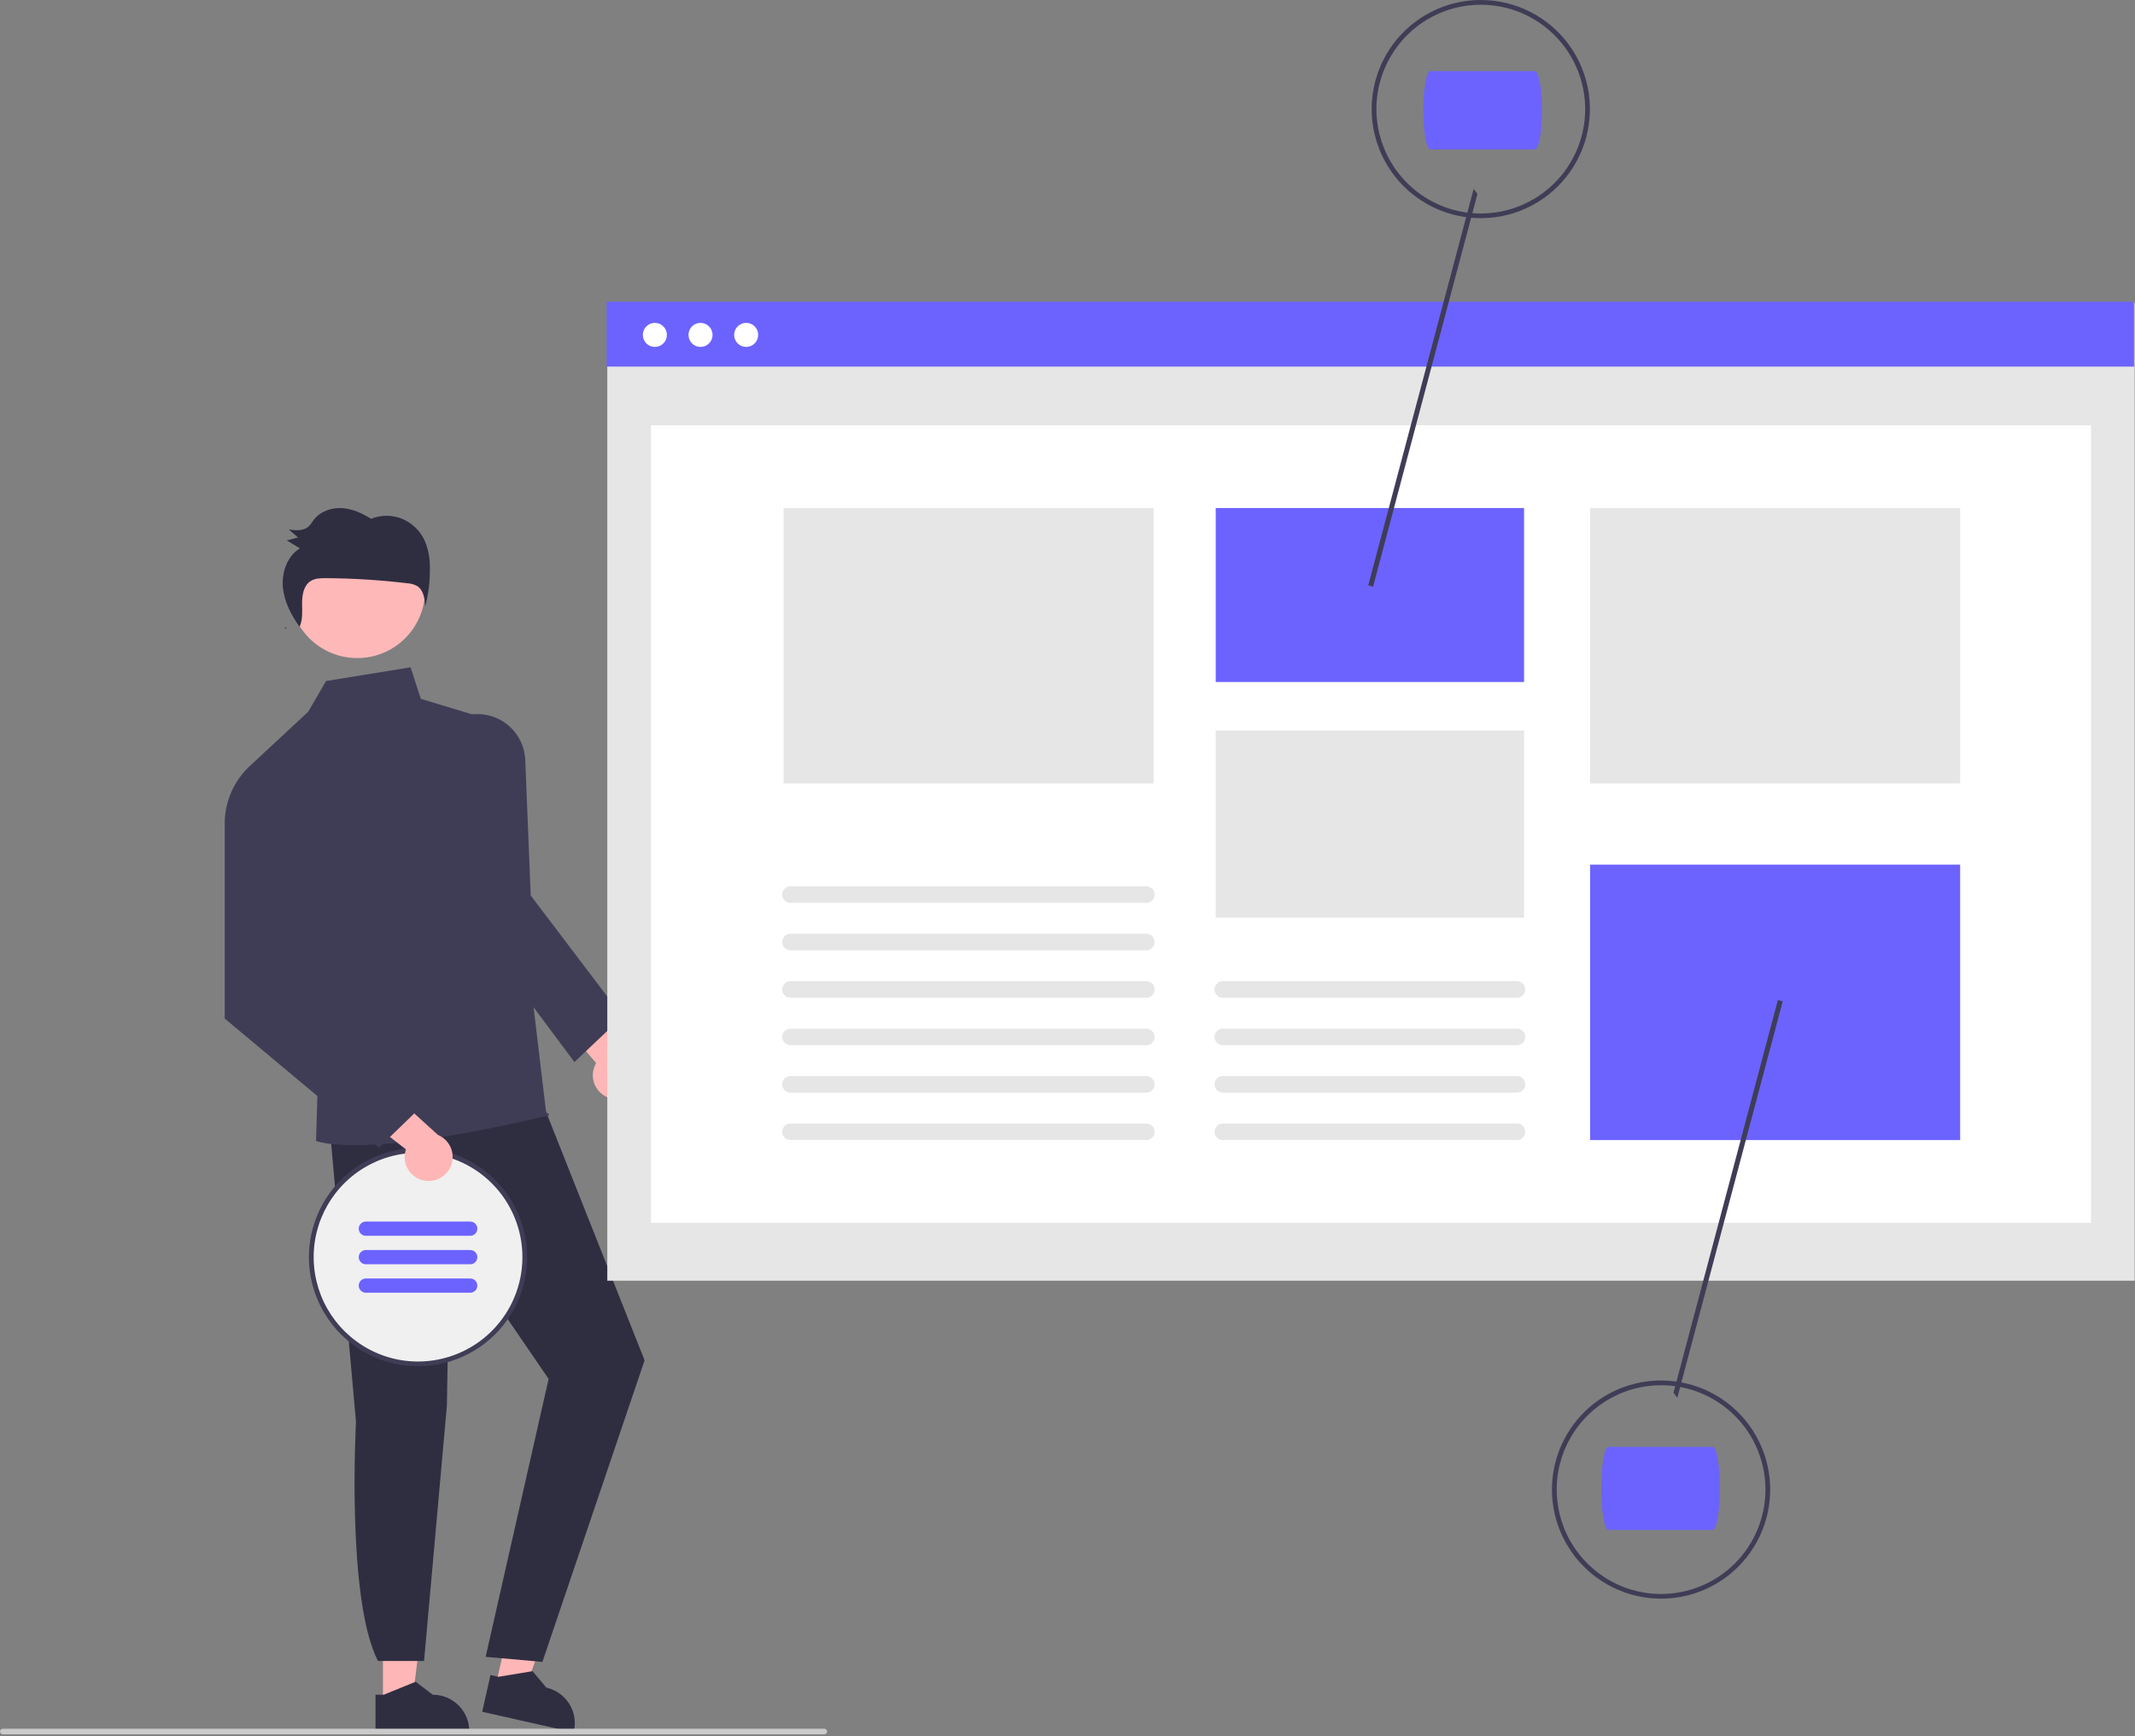 <svg width="900" height="732" viewBox="0 0 900 732" fill="none" xmlns="http://www.w3.org/2000/svg">
<rect x="0" y="0" width="900" height="732" fill="#808080" stroke="none"/>
<g id="undraw_Design_notes_re_eklr 1" clip-path="url(#clip0)">
<path id="Vector" d="M256.43 462.749C255.054 462.234 253.807 461.422 252.777 460.373C251.748 459.323 250.961 458.061 250.473 456.674C249.984 455.288 249.805 453.811 249.949 452.348C250.093 450.885 250.556 449.471 251.305 448.207L228.229 420.921L246.668 418.716L265.754 444.965C267.795 446.365 269.252 448.465 269.849 450.867C270.446 453.269 270.14 455.806 268.991 457.998C267.842 460.19 265.928 461.885 263.613 462.76C261.298 463.636 258.743 463.632 256.43 462.749Z" fill="#FFB6B6"/>
<path id="Vector_2" d="M161.428 718.482L173.687 718.481L179.52 671.193L161.425 671.194L161.428 718.482Z" fill="#FFB6B6"/>
<path id="Vector_3" d="M158.3 714.479L161.751 714.479L175.224 709L182.444 714.478H182.445C186.526 714.478 190.439 716.099 193.325 718.985C196.21 721.87 197.832 725.784 197.832 729.864V730.364L158.301 730.366L158.3 714.479Z" fill="#2F2E41"/>
<path id="Vector_4" d="M208.937 710.756L220.896 713.456L237.001 668.614L219.351 664.629L208.937 710.756Z" fill="#FFB6B6"/>
<path id="Vector_5" d="M206.768 706.163L210.134 706.923L224.483 704.546L230.319 711.48L230.32 711.48C234.301 712.38 237.761 714.823 239.94 718.273C242.119 721.723 242.838 725.898 241.94 729.878L241.829 730.366L203.269 721.659L206.768 706.163Z" fill="#2F2E41"/>
<path id="Vector_6" d="M138.983 475.24L150.07 599.449C150.07 599.449 145.916 674.019 159.32 700.259H178.759L188.384 592.639L189.592 520.404L231.268 581.346L204.724 698.5L228.649 700.639L271.724 573.5L224.4 454.146L138.983 475.24Z" fill="#2F2E41"/>
<g id="head">
<path id="Vector_7" d="M150.594 277.439C166.384 277.439 179.185 264.639 179.185 248.849C179.185 233.058 166.384 220.258 150.594 220.258C134.804 220.258 122.003 233.058 122.003 248.849C122.003 264.639 134.804 277.439 150.594 277.439Z" fill="#FFB8B8"/>
</g>
<path id="Vector_8" d="M210.615 304.685L177.399 294.621L173.077 281.328L137.456 287.11L129.888 300.087L105.388 322.868L134.092 452.654L133.224 481C133.224 481 151.595 489.271 231.268 470.228C232.224 470 230.224 469 230.224 469L210.615 304.685Z" fill="#3F3D56"/>
<path id="Vector_9" d="M242.16 447.75L203.223 395.61L192.185 303.205L192.507 303.049C195.521 301.598 198.85 300.919 202.192 301.073C205.534 301.227 208.786 302.21 211.654 303.933C214.522 305.656 216.917 308.065 218.623 310.943C220.329 313.822 221.292 317.079 221.427 320.422L223.722 377.523L262.392 428.555L242.16 447.75Z" fill="#3F3D56"/>
<path id="Vector_10" d="M120.864 265.072C120.665 264.8 120.468 264.526 120.272 264.249C120.194 264.415 120.131 264.587 120.041 264.749L120.864 265.072Z" fill="#2F2E41"/>
<g id="hear">
<path id="hear_2" d="M179.035 227.936C177.123 223.772 173.716 220.48 169.489 218.714C165.3 217.024 160.618 217.028 156.431 218.726C152.651 216.337 148.452 214.444 144.029 214.21C139.606 213.975 134.93 215.616 132.204 219.228C131.595 220.182 130.904 221.08 130.138 221.912C127.947 223.941 124.618 223.648 121.705 223.233C123.012 224.353 124.318 225.472 125.625 226.592C124.044 227.005 122.463 227.418 120.881 227.831C122.726 228.95 124.571 230.069 126.416 231.188C121.06 234.403 118.625 241.42 119.268 247.794C119.877 253.827 122.79 259.345 126.272 264.249C127.662 261.318 127.362 257.81 127.339 254.508C127.315 251.02 127.932 247.058 130.728 245.108C132.614 243.793 135.038 243.735 137.312 243.747C148.783 243.81 160.24 244.525 171.629 245.889C173.174 245.956 174.681 246.393 176.022 247.164C178.541 248.882 179.032 252.428 179.285 255.538C180.615 250.402 181.266 245.113 181.222 239.808C181.334 235.741 180.588 231.696 179.035 227.936Z" fill="#2F2E41"/>
</g>
<path id="Vector_11" d="M899.866 127.573H256.004V539.93H899.866V127.573Z" fill="#E6E6E6"/>
<path id="Vector_12" d="M881.455 179.293H274.416V515.535H881.455V179.293Z" fill="white"/>
<path id="Vector_13" d="M642.463 307.955H512.479V386.873H642.463V307.955Z" fill="#E6E6E6"/>
<path id="Vector_14" d="M826.297 214.181H670.317V330.305H826.297V214.181Z" fill="#E6E6E6"/>
<path id="Vector_15" d="M486.297 214.181H330.317V330.305H486.297V214.181Z" fill="#E6E6E6"/>
<path id="Vector_16" d="M483.224 400.647H333.224C332.295 400.647 331.405 400.279 330.749 399.622C330.092 398.966 329.724 398.076 329.724 397.147C329.724 396.219 330.092 395.329 330.749 394.672C331.405 394.016 332.295 393.647 333.224 393.647H483.224C484.152 393.647 485.042 394.016 485.698 394.672C486.355 395.329 486.724 396.219 486.724 397.147C486.724 398.076 486.355 398.966 485.698 399.622C485.042 400.279 484.152 400.647 483.224 400.647Z" fill="#E6E6E6"/>
<path id="Vector_17" d="M483.224 380.647H333.224C332.295 380.647 331.405 380.279 330.749 379.622C330.092 378.966 329.724 378.076 329.724 377.147C329.724 376.219 330.092 375.329 330.749 374.672C331.405 374.016 332.295 373.647 333.224 373.647H483.224C484.152 373.647 485.042 374.016 485.698 374.672C486.355 375.329 486.724 376.219 486.724 377.147C486.724 378.076 486.355 378.966 485.698 379.622C485.042 380.279 484.152 380.647 483.224 380.647Z" fill="#E6E6E6"/>
<path id="Vector_18" d="M483.224 420.647H333.224C332.295 420.647 331.405 420.279 330.749 419.622C330.092 418.966 329.724 418.076 329.724 417.147C329.724 416.219 330.092 415.329 330.749 414.672C331.405 414.016 332.295 413.647 333.224 413.647H483.224C484.152 413.647 485.042 414.016 485.698 414.672C486.355 415.329 486.724 416.219 486.724 417.147C486.724 418.076 486.355 418.966 485.698 419.622C485.042 420.279 484.152 420.647 483.224 420.647Z" fill="#E6E6E6"/>
<path id="Vector_19" d="M483.224 440.647H333.224C332.295 440.647 331.405 440.279 330.749 439.622C330.092 438.966 329.724 438.076 329.724 437.147C329.724 436.219 330.092 435.329 330.749 434.672C331.405 434.016 332.295 433.647 333.224 433.647H483.224C484.152 433.647 485.042 434.016 485.698 434.672C486.355 435.329 486.724 436.219 486.724 437.147C486.724 438.076 486.355 438.966 485.698 439.622C485.042 440.279 484.152 440.647 483.224 440.647Z" fill="#E6E6E6"/>
<path id="Vector_20" d="M483.224 460.647H333.224C332.295 460.647 331.405 460.279 330.749 459.622C330.092 458.966 329.724 458.076 329.724 457.147C329.724 456.219 330.092 455.329 330.749 454.672C331.405 454.016 332.295 453.647 333.224 453.647H483.224C484.152 453.647 485.042 454.016 485.698 454.672C486.355 455.329 486.724 456.219 486.724 457.147C486.724 458.076 486.355 458.966 485.698 459.622C485.042 460.279 484.152 460.647 483.224 460.647Z" fill="#E6E6E6"/>
<path id="Vector_21" d="M483.224 480.647H333.224C332.295 480.647 331.405 480.279 330.749 479.622C330.092 478.966 329.724 478.076 329.724 477.147C329.724 476.219 330.092 475.329 330.749 474.672C331.405 474.016 332.295 473.647 333.224 473.647H483.224C484.152 473.647 485.042 474.016 485.698 474.672C486.355 475.329 486.724 476.219 486.724 477.147C486.724 478.076 486.355 478.966 485.698 479.622C485.042 480.279 484.152 480.647 483.224 480.647Z" fill="#E6E6E6"/>
<path id="Vector_22" d="M639.471 420.647H515.471C514.543 420.647 513.653 420.279 512.996 419.622C512.34 418.966 511.971 418.076 511.971 417.147C511.971 416.219 512.34 415.329 512.996 414.672C513.653 414.016 514.543 413.647 515.471 413.647H639.471C640.399 413.647 641.29 414.016 641.946 414.672C642.602 415.329 642.971 416.219 642.971 417.147C642.971 418.076 642.602 418.966 641.946 419.622C641.29 420.279 640.399 420.647 639.471 420.647Z" fill="#E6E6E6"/>
<path id="Vector_23" d="M639.471 440.647H515.471C514.543 440.647 513.653 440.279 512.996 439.622C512.34 438.966 511.971 438.076 511.971 437.147C511.971 436.219 512.34 435.329 512.996 434.672C513.653 434.016 514.543 433.647 515.471 433.647H639.471C640.399 433.647 641.29 434.016 641.946 434.672C642.602 435.329 642.971 436.219 642.971 437.147C642.971 438.076 642.602 438.966 641.946 439.622C641.29 440.279 640.399 440.647 639.471 440.647Z" fill="#E6E6E6"/>
<path id="Vector_24" d="M639.471 460.647H515.471C514.543 460.647 513.653 460.279 512.996 459.622C512.34 458.966 511.971 458.076 511.971 457.147C511.971 456.219 512.34 455.329 512.996 454.672C513.653 454.016 514.543 453.647 515.471 453.647H639.471C640.399 453.647 641.29 454.016 641.946 454.672C642.602 455.329 642.971 456.219 642.971 457.147C642.971 458.076 642.602 458.966 641.946 459.622C641.29 460.279 640.399 460.647 639.471 460.647Z" fill="#E6E6E6"/>
<path id="Vector_25" d="M639.471 480.647H515.471C514.543 480.647 513.653 480.279 512.996 479.622C512.34 478.966 511.971 478.076 511.971 477.147C511.971 476.219 512.34 475.329 512.996 474.672C513.653 474.016 514.543 473.647 515.471 473.647H639.471C640.399 473.647 641.29 474.016 641.946 474.672C642.602 475.329 642.971 476.219 642.971 477.147C642.971 478.076 642.602 478.966 641.946 479.622C641.29 480.279 640.399 480.647 639.471 480.647Z" fill="#E6E6E6"/>
<g id="topcirc">
<path id="Vector_26" d="M624.224 1.06623e-06C621.91 0 619.6 0.174 617.313 0.52C616.143 0.69 615.004 0.91 613.873 1.18C605.572 3.094 597.965 7.276 591.902 13.261C585.839 19.246 581.558 26.798 579.536 35.074C577.515 43.35 577.833 52.025 580.455 60.131C583.076 68.237 587.899 75.455 594.384 80.98C595.154 81.63 595.933 82.26 596.744 82.86C602.582 87.213 609.37 90.117 616.55 91.334C623.729 92.55 631.095 92.045 638.042 89.858C644.988 87.672 651.315 83.867 656.504 78.757C661.692 73.648 665.593 67.379 667.886 60.467C670.178 53.555 670.796 46.198 669.689 39C668.582 31.802 665.782 24.971 661.519 19.067C657.256 13.163 651.652 8.356 645.168 5.041C638.684 1.726 631.506 -0.002 624.224 1.06623e-06ZM624.224 90C614.868 90.01 605.755 87.02 598.224 81.47C597.404 80.87 596.614 80.25 595.844 79.59C589.525 74.26 584.837 67.258 582.317 59.385C579.797 51.513 579.547 43.09 581.595 35.081C583.643 27.073 587.907 19.805 593.898 14.109C599.888 8.414 607.363 4.522 615.464 2.88C616.583 2.65 617.703 2.47 618.844 2.33C620.628 2.109 622.425 1.999 624.224 2C635.893 2 647.085 6.636 655.336 14.887C663.588 23.139 668.224 34.331 668.224 46C668.224 57.669 663.588 68.861 655.336 77.113C647.085 85.364 635.893 90 624.224 90Z" fill="#3F3D56"/>
</g>
<g id="bottomcirc">
<path id="Vector_27" d="M700.224 582C697.91 582 695.6 582.174 693.313 582.52C692.143 582.69 691.004 582.91 689.873 583.18C681.572 585.094 673.965 589.276 667.902 595.261C661.839 601.246 657.558 608.798 655.536 617.074C653.515 625.35 653.833 634.025 656.455 642.131C659.076 650.237 663.899 657.455 670.384 662.98C671.154 663.63 671.933 664.26 672.744 664.86C678.582 669.213 685.37 672.117 692.55 673.334C699.729 674.55 707.095 674.045 714.042 671.858C720.988 669.672 727.315 665.867 732.504 660.758C737.692 655.648 741.593 649.379 743.886 642.467C746.178 635.555 746.796 628.198 745.689 621C744.582 613.803 741.782 606.971 737.519 601.067C733.256 595.163 727.652 590.356 721.168 587.041C714.684 583.726 707.506 581.998 700.224 582ZM700.224 672C690.868 672.01 681.755 669.02 674.224 663.47C673.404 662.87 672.614 662.25 671.844 661.59C665.525 656.26 660.837 649.258 658.317 641.385C655.797 633.513 655.547 625.09 657.595 617.081C659.643 609.073 663.907 601.805 669.898 596.109C675.888 590.414 683.363 586.522 691.464 584.88C692.583 584.65 693.703 584.47 694.844 584.33C696.628 584.109 698.425 583.999 700.224 584C711.893 584 723.085 588.636 731.336 596.887C739.588 605.139 744.224 616.33 744.224 628C744.224 639.67 739.588 650.861 731.336 659.113C723.085 667.364 711.893 672 700.224 672Z" fill="#3F3D56"/>
</g>
<g id="circlefill">
<path id="Vector_28" d="M176 575C200.853 575 221 554.853 221 530C221 505.147 200.853 485 176 485C151.147 485 131 505.147 131 530C131 554.853 151.147 575 176 575Z" fill="#F0F0F0"/>
</g>
<g id="circle">
<path id="circle_2" d="M176.224 484C173.91 484 171.6 484.174 169.313 484.52C168.143 484.69 167.004 484.91 165.873 485.18C157.572 487.094 149.965 491.276 143.902 497.261C137.839 503.246 133.558 510.798 131.536 519.074C129.515 527.35 129.833 536.025 132.455 544.131C135.076 552.237 139.899 559.455 146.384 564.98C147.154 565.63 147.933 566.26 148.744 566.86C154.582 571.213 161.37 574.117 168.55 575.334C175.729 576.55 183.095 576.045 190.042 573.858C196.988 571.672 203.315 567.867 208.504 562.758C213.692 557.648 217.593 551.379 219.886 544.467C222.178 537.555 222.796 530.198 221.689 523C220.582 515.803 217.782 508.971 213.519 503.067C209.256 497.163 203.652 492.356 197.168 489.041C190.684 485.726 183.506 483.998 176.224 484H176.224ZM176.224 574C166.868 574.01 157.755 571.02 150.224 565.47C149.404 564.87 148.614 564.25 147.844 563.59C141.526 558.26 136.837 551.258 134.317 543.385C131.797 535.513 131.547 527.09 133.595 519.081C135.643 511.073 139.907 503.805 145.898 498.109C151.888 492.414 159.363 488.522 167.464 486.88C168.583 486.65 169.704 486.47 170.844 486.33C172.628 486.109 174.425 485.999 176.224 486C187.893 486 199.085 490.636 207.336 498.887C215.588 507.139 220.224 518.33 220.224 530C220.224 541.67 215.588 552.861 207.336 561.113C199.085 569.364 187.893 574 176.224 574Z" fill="#3F3D56"/>
</g>
<g id="hand">
<path id="Vector_29" d="M179.103 497.774C177.65 497.55 176.264 497.009 175.043 496.192C173.821 495.374 172.794 494.298 172.033 493.04C171.272 491.782 170.796 490.373 170.639 488.911C170.482 487.449 170.647 485.971 171.123 484.58L142.974 462.566L160.577 456.652L184.609 478.464C186.893 479.418 188.747 481.177 189.82 483.408C190.894 485.638 191.112 488.184 190.433 490.565C189.754 492.945 188.226 494.993 186.138 496.322C184.05 497.651 181.547 498.167 179.103 497.774H179.103Z" fill="#FFB6B6"/>
</g>
<g id="arm">
<path id="Vector_30" d="M122.724 322.5L105.388 322.868C101.988 326 99.282 329.81 97.445 334.053C95.608 338.296 94.681 342.877 94.724 347.5V429.409L159.772 483.793L180.805 463.425L132.389 410.677L122.724 322.5Z" fill="#3F3D56"/>
</g>
<g id="circleline1">
<path id="Vector_31" d="M154.224 521H198.224C199.88 521 201.224 519.657 201.224 518C201.224 516.343 199.88 515 198.224 515H154.224C152.567 515 151.224 516.343 151.224 518C151.224 519.657 152.567 521 154.224 521Z" fill="#6C63FF"/>
</g>
<g id="circleline2">
<path id="Vector_32" d="M154.224 533H198.224C199.88 533 201.224 531.657 201.224 530C201.224 528.343 199.88 527 198.224 527H154.224C152.567 527 151.224 528.343 151.224 530C151.224 531.657 152.567 533 154.224 533Z" fill="#6C63FF"/>
</g>
<g id="circleline3">
<path id="Vector_33" d="M154.224 545H198.224C199.88 545 201.224 543.657 201.224 542C201.224 540.343 199.88 539 198.224 539H154.224C152.567 539 151.224 540.343 151.224 542C151.224 543.657 152.567 545 154.224 545Z" fill="#6C63FF"/>
</g>
<g id="circontent">
<g id="crirclecont1">
<path id="Vector_34" d="M603 63L647 63C648.657 63 650 55.613 650 46.5C650 37.387 648.657 30 647 30L603 30C601.343 30 600 37.387 600 46.5C600 55.613 601.343 63 603 63Z" fill="#6C63FF"/>
</g>
</g>
<g id="circontent2">
<path id="Vector_35" d="M678 645H722C723.657 645 725 637.165 725 627.5C725 617.835 723.657 610 722 610H678C676.343 610 675 617.835 675 627.5C675 637.165 676.343 645 678 645Z" fill="#6C63FF"/>
</g>
<g id="bottomrect">
<path id="Vector_36" d="M826.297 364.523H670.317V480.647H826.297V364.523Z" fill="#6C63FF"/>
</g>
<g id="bottomline">
<path id="Vector_37" d="M749.464 421.592L705.447 587.182L707.066 589.288L751.5 422.133L749.464 421.592Z" fill="#3F3D56"/>
</g>
<g id="toprect">
<path id="Vector_38" d="M642.463 214.181H512.479V287.529H642.463V214.181Z" fill="#6C63FF"/>
</g>
<g id="topbar">
<path id="Vector_39" d="M899.591 127.208H255.73V154.561H899.591V127.208Z" fill="#6C63FF"/>
</g>
<g id=" topline">
<path id="Vector_40" d="M621.208 79.642L576.774 246.796L578.81 247.337L622.827 81.748L621.208 79.642Z" fill="#3F3D56"/>
</g>
<g id="barcont3">
<path id="Vector_41" d="M276.057 146.262C278.857 146.262 281.126 143.992 281.126 141.192C281.126 138.392 278.857 136.123 276.057 136.123C273.257 136.123 270.987 138.392 270.987 141.192C270.987 143.992 273.257 146.262 276.057 146.262Z" fill="white"/>
</g>
<g id="barcont2">
<path id="Vector_42" d="M295.3 146.262C298.1 146.262 300.37 143.992 300.37 141.192C300.37 138.392 298.1 136.123 295.3 136.123C292.5 136.123 290.23 138.392 290.23 141.192C290.23 143.992 292.5 146.262 295.3 146.262Z" fill="white"/>
</g>
<g id="barcont1">
<path id="Vector_43" d="M314.544 146.262C317.344 146.262 319.614 143.992 319.614 141.192C319.614 138.392 317.344 136.123 314.544 136.123C311.744 136.123 309.474 138.392 309.474 141.192C309.474 143.992 311.744 146.262 314.544 146.262Z" fill="white"/>
</g>
<path id="Vector_44" d="M347.485 731.191H1.191C0.876 731.19 0.574 731.064 0.351 730.841C0.128 730.618 0.003 730.315 0.003 730C0.003 729.685 0.128 729.382 0.351 729.159C0.574 728.936 0.876 728.81 1.191 728.809H347.485C347.8 728.81 348.102 728.936 348.324 729.159C348.547 729.382 348.672 729.685 348.672 730C348.672 730.315 348.547 730.618 348.324 730.841C348.102 731.064 347.8 731.19 347.485 731.191Z" fill="#CACACA"/>
</g>
<defs>
<clipPath id="clip0">
<rect width="899.866" height="731.191" fill="white"/>
</clipPath>
</defs>
</svg>
